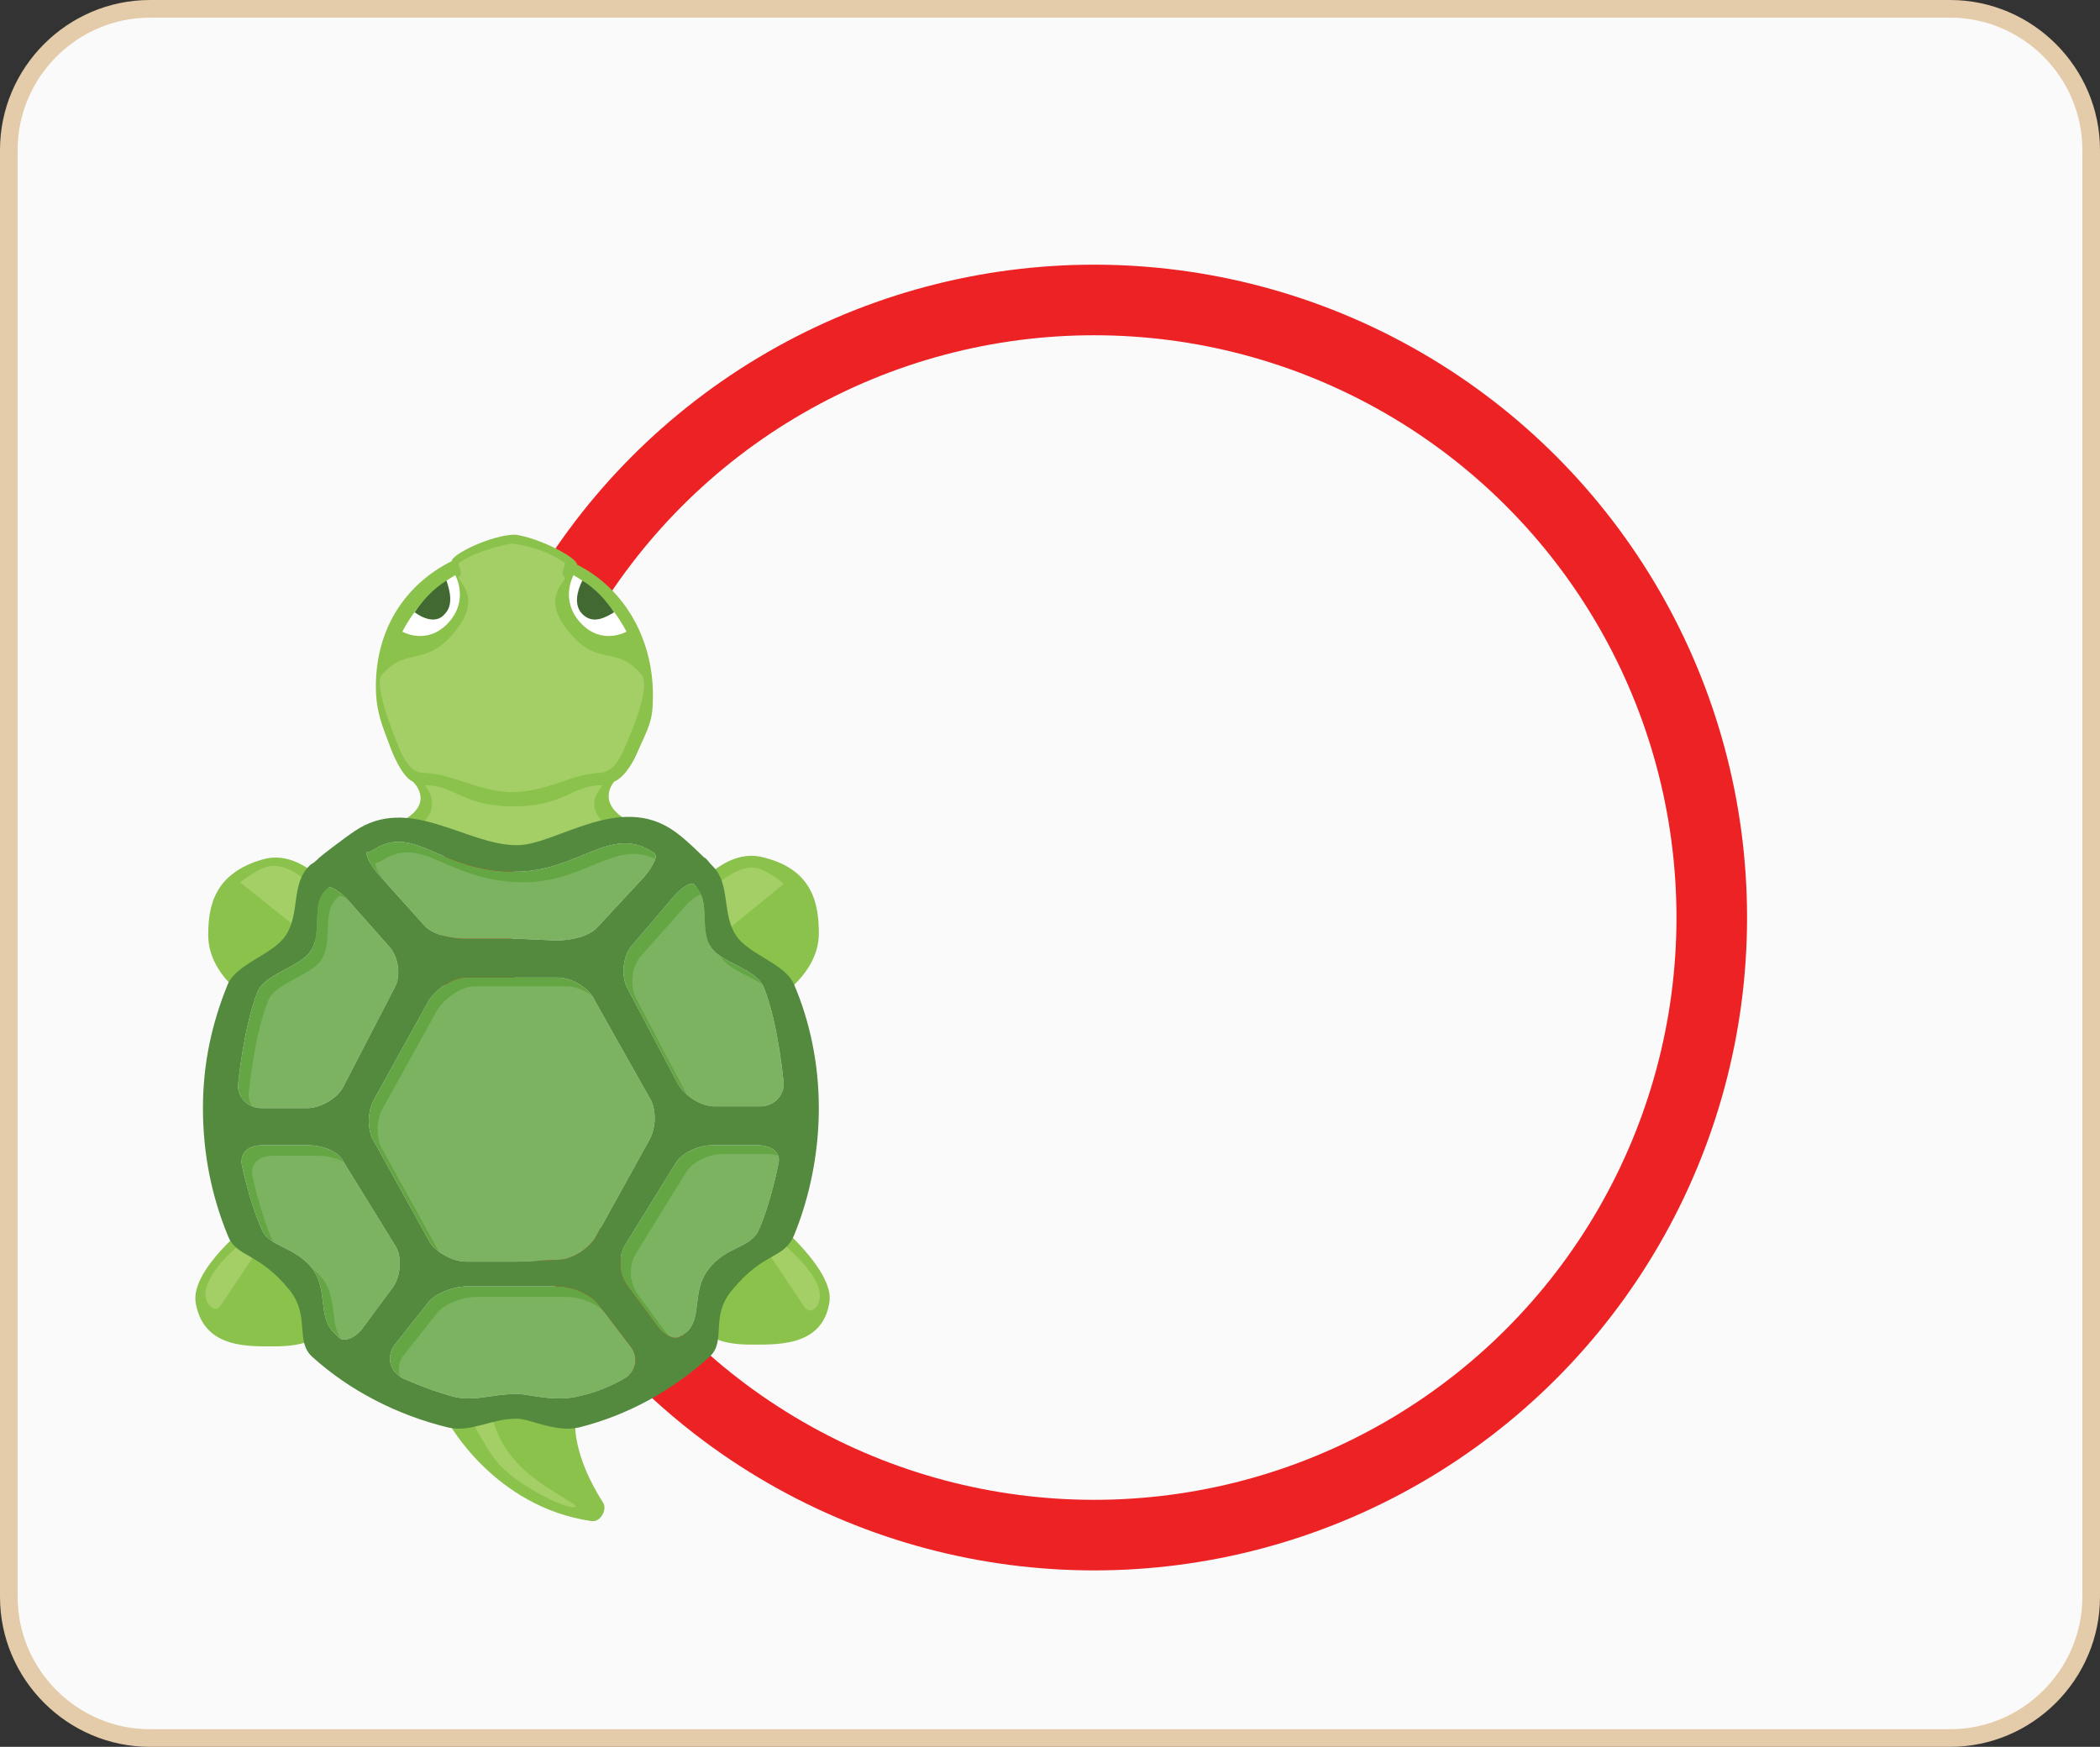 <?xml version="1.0" encoding="utf-8"?>
<!-- Generator: Adobe Illustrator 15.0.0, SVG Export Plug-In . SVG Version: 6.00 Build 0)  -->
<!DOCTYPE svg PUBLIC "-//W3C//DTD SVG 1.1//EN" "http://www.w3.org/Graphics/SVG/1.1/DTD/svg11.dtd">
<svg version="1.1" id="Layer_1" xmlns="http://www.w3.org/2000/svg" xmlns:xlink="http://www.w3.org/1999/xlink" x="0px" y="0px"
	 width="119px" height="99px" viewBox="0 0 119 99" enable-background="new 0 0 119 99" xml:space="preserve">
<rect x="0" y="0" width="119" height="99" fill="#333333" stroke="none"/>
<path fill="#FAFAFA" stroke="#E4CBA9" stroke-miterlimit="10" d="M110.5,0.5c4.4,0,8,3.6,8,8v82c0,4.4-3.6,8-8,8H8.5
	c-4.4,0-8-3.6-8-8v-82c0-4.4,3.6-8,8-8H110.5z"/>
<circle fill="none" stroke="#ED2224" stroke-width="4" stroke-miterlimit="10" cx="62" cy="52" r="35"/>
<g id="Layer_3_2_">
	<g>
		<path fill="#8BC24C" d="M32.7,32L32.7,32c2.6,1.3,4.3,4.1,4.3,7.4c0,1.5-0.2,1.7-1,3.5c0,0-0.5,1.1-1.2,1.4l0,0l0,0
			c0,0-1,1.1,0.6,2.1c1.2,0.8-3.9,2.5-6.1,2.7c-2.2-0.2-7.5-1.9-6.3-2.7c1.6-1,0.4-2.1,0.4-2.1l0,0c-0.7-0.3-1.3-2-1.3-2
			c-0.4-1.1-0.8-1.9-0.8-3.4c0-3.3,1.7-5.8,4.3-7.1l0,0c0-0.4,2.3-1.5,3.6-1.5C30.6,30.5,32.7,31.6,32.7,32L32.7,32z M20,52.1
			c0,0-2.3-4.2-5.1-3.399c-2.8,0.8-3.1,2.7-3.1,4.3c0,2.3,2.4,3.7,2.4,3.7C15.6,54.1,20,52.1,20,52.1z M44,56.6
			c0,0,2.4-1.399,2.4-3.699c0-1.601-0.3-3.601-3.1-4.3c-2.8-0.8-5.1,3.4-5.1,3.4S42.5,54.1,44,56.6z M14.2,69.3
			c0,0-3.5,2.7-3.1,4.601c0.5,2.6,3.1,2.399,4.7,2.399c3.3-0.1,2.2-1.7,2.2-1.7S15.9,71.7,14.2,69.3z M40.1,74.5c0,0-1,1.6,2.2,1.7
			c1.6,0,4.3,0.2,4.7-2.4c0.3-1.8-3.1-4.6-3.1-4.6C42.2,71.7,40.1,74.5,40.1,74.5z M25.4,80.6c0,0,2.6,4.801,8.1,5.601
			c0.5,0.1,0.9-0.601,0.7-1c-1.8-2.8-1.6-4.601-1.6-4.601L29.3,79.4L25.4,80.6z"/>
		<path fill="#A3CF66" d="M23.9,43.8c-0.6-0.1-0.9-0.6-1.2-1.2c-1.2-2.9-1.3-4-1.1-4.3c1.5-1.8,2.6-0.3,4.4-2.8
			c1.3-1.8-0.2-2.7,0-2.8c0.3-0.2-0.1-0.7,0-0.8c1.2-0.8,3-1.1,3-1.1s1.8,0.2,3,1.1c0.1,0.1-0.3,0.6,0,0.8c0.2,0.2-1.3,1,0,2.8
			c1.8,2.5,2.9,0.9,4.4,2.8c0.2,0.4,0.2,1.4-1.1,4.3c-0.3,0.6-0.5,1-1.2,1.2c-1.7,0-3,1.1-5.2,1.1C26.9,44.8,25.6,43.8,23.9,43.8z
			 M29.1,48.4c2.2,0.1,6.3-0.8,5.2-1.7c-1.4-1.2,0-2.2-0.2-2.2c-1.7,0-2.1,1.2-5,1.2s-3.3-1.2-5-1.2c-0.2-0.1,1.1,1-0.2,2.2
			C22.8,47.7,26.9,48.5,29.1,48.4z M18.1,53.6c0.8-0.899,1.5-1.3,1.5-1.3s-2.8-4-4.7-3.1c-0.6,0.3-0.9,0.5-1.3,0.8L18.1,53.6z
			 M44.4,50.1c-0.3-0.3-0.6-0.5-1.2-0.8c-1.8-0.9-4.7,3.101-4.7,3.101s0.7,0.5,1.5,1.3L44.4,50.1z M14.7,70.7
			c-0.7-0.8,0,0.399-0.6-0.601c0,0-3.2,2.4-2.3,3.801c0.1,0.1,0.4,0.5,0.7,0.1L14.7,70.7z M45.6,74.1c0.4,0.4,0.6,0,0.7-0.1
			c0.9-1.4-2.3-3.8-2.3-3.8c-0.6,0.899,0.1-0.2-0.6,0.6L45.6,74.1z M28.2,82.9c1,1.199,3.9,2.699,4.4,2.5c0.3-0.101-2-1.101-3.2-2.4
			c-1.4-1.4-1.6-3.1-1.6-3.1l-1.3,0.3C26.6,80.2,27.4,81.9,28.2,82.9z"/>
		<g id="shell">
			<g>
				<path fill="#64A644" d="M29.3,71.5h-2.9c-0.8,0-1.8-0.6-2.1-1.2l-3.1-5.6c-0.4-0.601-0.4-1.7,0-2.4l3.1-5.6
					c0.4-0.601,1.3-1.3,2.1-1.3h2.9h2.3c0.8,0,1.8,0.6,2.1,1.3l3.1,5.5c0.4,0.6,0.4,1.7,0,2.399L33.7,70.2c-0.4,0.6-1.3,1.2-2.1,1.2
					L29.3,71.5"/>
				<path fill="#64A644" d="M29.3,53.2h-2.9c-0.8,0-1.9-0.2-2.4-0.8l-2.6-2.9c-0.5-0.6-0.7-1.1-0.6-1.2c0,0,0.1,0,0.3-0.1
					c2.4-1.6,3.7,1.2,8.1,1.2c3.6,0,5.4-2.7,7.8-1.1c0.2,0.1,0.1,0.1,0.1,0.1c0.2,0.1-0.1,0.7-0.6,1.3l-2.6,2.8
					c-0.5,0.6-1.6,0.8-2.4,0.8L29.3,53.2L29.3,53.2z"/>
				<path fill="#64A644" d="M29.3,79c-1.5,0-2.5,0.5-3.8,0.1c-1.4-0.399-2.7-1-2.7-1c-0.7-0.399-0.9-1.1-0.5-1.8l1.9-2.399
					c0.4-0.601,1.5-1,2.3-1h2.9h2.2c0.8,0,1.8,0.399,2.3,1l1.9,2.5C36.2,77,36,77.8,35.4,78.1c0,0-1.1,0.7-2.5,1
					C31.5,79.5,30,79,29.3,79z"/>
				<path fill="#64A644" d="M38.1,50.9c0.5-0.601,1-0.9,1.2-0.801c0,0,0,0,0.1,0.101c0.9,0.899,0.2,2.5,0.9,3.5
					c0.6,0.899,2.6,1.2,3,2.3c0.8,2,1.1,5.3,1.1,5.3c0.1,0.7-0.5,1.4-1.3,1.4h-2.6c-0.8,0-1.7-0.601-2.1-1.3l-2.9-5.5
					c-0.3-0.7-0.2-1.7,0.3-2.301L38.1,50.9z"/>
				<path fill="#64A644" d="M22.1,53.7c0.5,0.6,0.6,1.6,0.3,2.2l-2.9,5.6c-0.3,0.7-1.3,1.3-2.1,1.3h-2.6c-0.8,0-1.4-0.7-1.3-1.399
					c0,0,0.3-3.2,1.1-5.2c0.4-1,2.4-1.4,3-2.3c0.7-1,0-2.7,0.9-3.5c0.1-0.101,0.1-0.101,0.1-0.101c0.1-0.1,0.7,0.2,1.2,0.8
					L22.1,53.7z"/>
				<path fill="#64A644" d="M22.4,70.6c0.4,0.601,0.3,1.7-0.1,2.301l-1.7,2.3c-0.4,0.6-1.1,0.899-1.4,0.6c0,0,0,0-0.3-0.3
					c-0.9-0.9-0.3-2.4-1.2-3.6c-1-1.301-2.5-1.2-2.9-2.301C14.1,68,13.7,66,13.7,66c-0.1-0.7,0.4-1.1,1.2-1.1h2.5
					c0.8,0,1.8,0.3,2.1,1L22.4,70.6z"/>
				<path fill="#64A644" d="M38.3,65.9c0.4-0.601,1.3-1,2.1-1h2.5c0.8,0,1.4,0.399,1.2,1.1c0,0-0.4,2.1-1.1,3.7
					c-0.5,1.1-1.9,0.899-2.9,2.3c-0.9,1.2-0.3,2.7-1.2,3.5c-0.3,0.3-0.3,0.2-0.3,0.2c-0.3,0.3-1,0-1.4-0.601l-1.7-2.3
					c-0.4-0.6-0.5-1.5-0.1-2.2L38.3,65.9z"/>
			</g>
			<g opacity="0.15">
				<path fill="#FFFFFF" d="M29.8,72h-2.9c-0.8,0-1.8-0.6-2.1-1.2l-3.1-5.6c-0.4-0.601-0.4-1.7,0-2.4l3.1-5.6
					c0.4-0.601,1.3-1.3,2.1-1.3h2.9h2.3c0.8,0,1.8,0.6,2.1,1.3l3.1,5.5c0.4,0.6,0.4,1.7,0,2.399L34.2,70.7c-0.4,0.6-1.3,1.2-2.1,1.2
					L29.8,72"/>
				<path fill="#FFFFFF" d="M29.8,53.8h-2.9c-0.8,0-1.9-0.2-2.4-0.8l-2.6-2.9c-0.5-0.6-0.7-1.1-0.6-1.2c0,0,0.1,0,0.3-0.1
					c2.4-1.6,3.7,1.2,8.1,1.2c3.6,0,5.4-2.7,7.8-1.1c0.2,0.1,0.1,0.1,0.1,0.1c0.2,0.1-0.1,0.7-0.6,1.3l-2.6,2.8
					C33.9,53.7,32.8,53.9,32,53.9L29.8,53.8L29.8,53.8z"/>
				<path fill="#FFFFFF" d="M29.8,79.6c-1.5,0-2.5,0.5-3.8,0.101c-1.4-0.4-2.7-1-2.7-1c-0.7-0.4-0.9-1.101-0.5-1.8l1.9-2.4
					c0.4-0.6,1.5-1,2.3-1h2.9h2.2c0.8,0,1.8,0.4,2.3,1l1.9,2.5c0.4,0.6,0.2,1.4-0.4,1.7c0,0-1.1,0.7-2.5,1
					C32,80.1,30.6,79.6,29.8,79.6z"/>
				<path fill="#FFFFFF" d="M38.7,51.5c0.5-0.6,1-0.9,1.2-0.8c0,0,0,0,0.1,0.1c0.9,0.9,0.2,2.5,0.9,3.5c0.6,0.9,2.6,1.2,3,2.3
					c0.8,2,1.1,5.301,1.1,5.301c0.1,0.699-0.5,1.399-1.3,1.399H41c-0.8,0-1.7-0.6-2.1-1.3L36,56.5c-0.3-0.7-0.2-1.7,0.3-2.3
					L38.7,51.5z"/>
				<path fill="#FFFFFF" d="M22.7,54.2c0.5,0.6,0.6,1.6,0.3,2.2L20.1,62c-0.3,0.7-1.3,1.3-2.1,1.3h-2.6c-0.8,0-1.4-0.7-1.3-1.399
					c0,0,0.3-3.2,1.1-5.2c0.4-1,2.4-1.4,3-2.3c0.7-1,0-2.7,0.9-3.5c0.1-0.101,0.1-0.101,0.1-0.101c0.1-0.1,0.7,0.2,1.2,0.8
					L22.7,54.2z"/>
				<path fill="#FFFFFF" d="M23,71.2c0.4,0.6,0.3,1.7-0.1,2.3l-1.7,2.3c-0.4,0.601-1.1,0.9-1.4,0.601c0,0,0,0-0.3-0.301
					c-0.9-0.899-0.3-2.399-1.2-3.6c-1-1.3-2.5-1.2-2.9-2.3C14.7,68.6,14.3,66.6,14.3,66.6c-0.1-0.699,0.4-1.1,1.2-1.1H18
					c0.8,0,1.8,0.3,2.1,1L23,71.2z"/>
				<path fill="#FFFFFF" d="M38.9,66.4c0.4-0.601,1.3-1,2.1-1h2.5c0.8,0,1.4,0.399,1.2,1.1c0,0-0.4,2.1-1.1,3.7
					c-0.5,1.1-1.9,0.899-2.9,2.3c-0.9,1.2-0.3,2.7-1.2,3.5c-0.3,0.3-0.3,0.2-0.3,0.2c-0.3,0.3-1,0-1.4-0.601l-1.7-2.3
					c-0.4-0.6-0.5-1.5-0.1-2.2L38.9,66.4z"/>
			</g>
			<path fill="#538A3E" d="M29.3,80.4c0.7,0,2.2,0.8,3.5,0.5c2.8-0.7,5.3-2.101,7.4-4c1-0.9,0-2.301,1.3-3.801
				C43.3,70.9,44.4,71.4,45,70c0.9-2.2,1.4-4.7,1.4-7.2s-0.5-4.899-1.4-7c-0.5-1.2-2.6-1.7-3.3-2.8c-0.8-1.2-0.3-2.9-1.3-3.9
				C40.3,49,40.3,49,40.3,49c-0.1-0.1-0.3-0.4-0.4-0.4c-0.1-0.1-1.1-1.1-1.7-1.5c-3.1-2.2-6.7,0.8-8.9,0.8c-2.9,0-6.1-2.9-9.2-0.8
				c-0.6,0.4-1.9,1.4-2,1.5s-0.3,0.3-0.5,0.4c0,0,0,0-0.1,0.1c-1,1-0.5,2.7-1.3,3.9c-0.7,1.1-2.8,1.6-3.3,2.8
				c-0.9,2.2-1.4,4.5-1.4,7c0,2.601,0.5,5,1.4,7.2c0.5,1.3,1.7,0.9,3.5,3.1c1.2,1.5,0.3,2.9,1.3,3.801c2.1,1.899,4.8,3.3,7.7,4
				C26.7,81.2,27.8,80.4,29.3,80.4z M29.3,71.5h-2.9c-0.8,0-1.8-0.6-2.1-1.2l-3.1-5.6c-0.4-0.601-0.4-1.7,0-2.4l3.1-5.6
				c0.4-0.601,1.3-1.3,2.1-1.3h2.9h2.3c0.8,0,1.8,0.6,2.1,1.3l3.1,5.5c0.4,0.6,0.4,1.7,0,2.399L33.7,70.2c-0.4,0.6-1.3,1.2-2.1,1.2
				L29.3,71.5 M29.3,53.2h-2.9c-0.8,0-1.9-0.2-2.4-0.8l-2.6-2.9c-0.5-0.6-0.7-1.1-0.6-1.2c0,0,0.1,0,0.3-0.1
				c2.4-1.6,3.7,1.2,8.1,1.2c3.6,0,5.4-2.7,7.8-1.1c0.2,0.1,0.1,0.1,0.1,0.1c0.2,0.1-0.1,0.7-0.6,1.3l-2.6,2.8
				c-0.5,0.6-1.6,0.8-2.4,0.8L29.3,53.2L29.3,53.2z M29.3,79c-1.5,0-2.5,0.5-3.8,0.1c-1.4-0.399-2.7-1-2.7-1
				c-0.7-0.399-0.9-1.1-0.5-1.8l1.9-2.399c0.4-0.601,1.5-1,2.3-1h2.9h2.2c0.8,0,1.8,0.399,2.3,1l1.9,2.5C36.2,77,36,77.8,35.4,78.1
				c0,0-1.1,0.7-2.5,1C31.5,79.5,30,79,29.3,79z M38.1,50.9c0.5-0.601,1-0.9,1.2-0.801c0,0,0,0,0.1,0.101c0.9,0.899,0.2,2.5,0.9,3.5
				c0.6,0.899,2.6,1.2,3,2.3c0.8,2,1.1,5.3,1.1,5.3c0.1,0.7-0.5,1.4-1.3,1.4h-2.6c-0.8,0-1.7-0.601-2.1-1.3l-2.9-5.5
				c-0.3-0.7-0.2-1.7,0.3-2.301L38.1,50.9z M22.1,53.7c0.5,0.6,0.6,1.6,0.3,2.2l-2.9,5.6c-0.3,0.7-1.3,1.3-2.1,1.3h-2.6
				c-0.8,0-1.4-0.7-1.3-1.399c0,0,0.3-3.2,1.1-5.2c0.4-1,2.4-1.4,3-2.3c0.7-1,0-2.7,0.9-3.5c0.1-0.101,0.1-0.101,0.1-0.101
				c0.1-0.1,0.7,0.2,1.2,0.8L22.1,53.7z M22.4,70.6c0.4,0.601,0.3,1.7-0.1,2.301l-1.7,2.3c-0.4,0.6-1.1,0.899-1.4,0.6
				c0,0,0,0-0.3-0.3c-0.9-0.9-0.3-2.4-1.2-3.6c-1-1.301-2.5-1.2-2.9-2.301C14.1,68,13.7,66,13.7,66c-0.1-0.7,0.4-1.1,1.2-1.1h2.5
				c0.8,0,1.8,0.3,2.1,1L22.4,70.6z M38.3,65.9c0.4-0.601,1.3-1,2.1-1h2.5c0.8,0,1.4,0.399,1.2,1.1c0,0-0.4,2.1-1.1,3.7
				c-0.5,1.1-1.9,0.899-2.9,2.3c-0.9,1.2-0.3,2.7-1.2,3.5c-0.3,0.3-0.3,0.2-0.3,0.2c-0.3,0.3-1,0-1.4-0.601l-1.7-2.3
				c-0.4-0.6-0.5-1.5-0.1-2.2L38.3,65.9z"/>
		</g>
		<g id="eyes">
			<path id="eye_6_" fill="#FFFFFF" d="M32.5,32.6c0,0-0.8,1.4,0.4,2.7c1.2,1.3,2.6,0.5,2.6,0.5S34.5,33.7,32.5,32.6z"/>
			<path id="eye_7_" fill="#FFFFFF" d="M25.8,32.6c0,0,0.8,1.4-0.4,2.7c-1.2,1.3-2.6,0.5-2.6,0.5S23.8,33.7,25.8,32.6z"/>
			<path fill="#426932" d="M25.2,34.8c0.5-0.5,0.3-1.3,0.1-1.9c-0.8,0.5-1.4,1.2-1.8,1.8C23.9,35,24.7,35.4,25.2,34.8z"/>
			<path fill="#426932" d="M33,34.8c-0.5-0.5-0.3-1.3,0-1.9c0.8,0.5,1.4,1.2,1.8,1.8C34.3,35,33.6,35.4,33,34.8z"/>
		</g>
	</g>
</g>
</svg>
